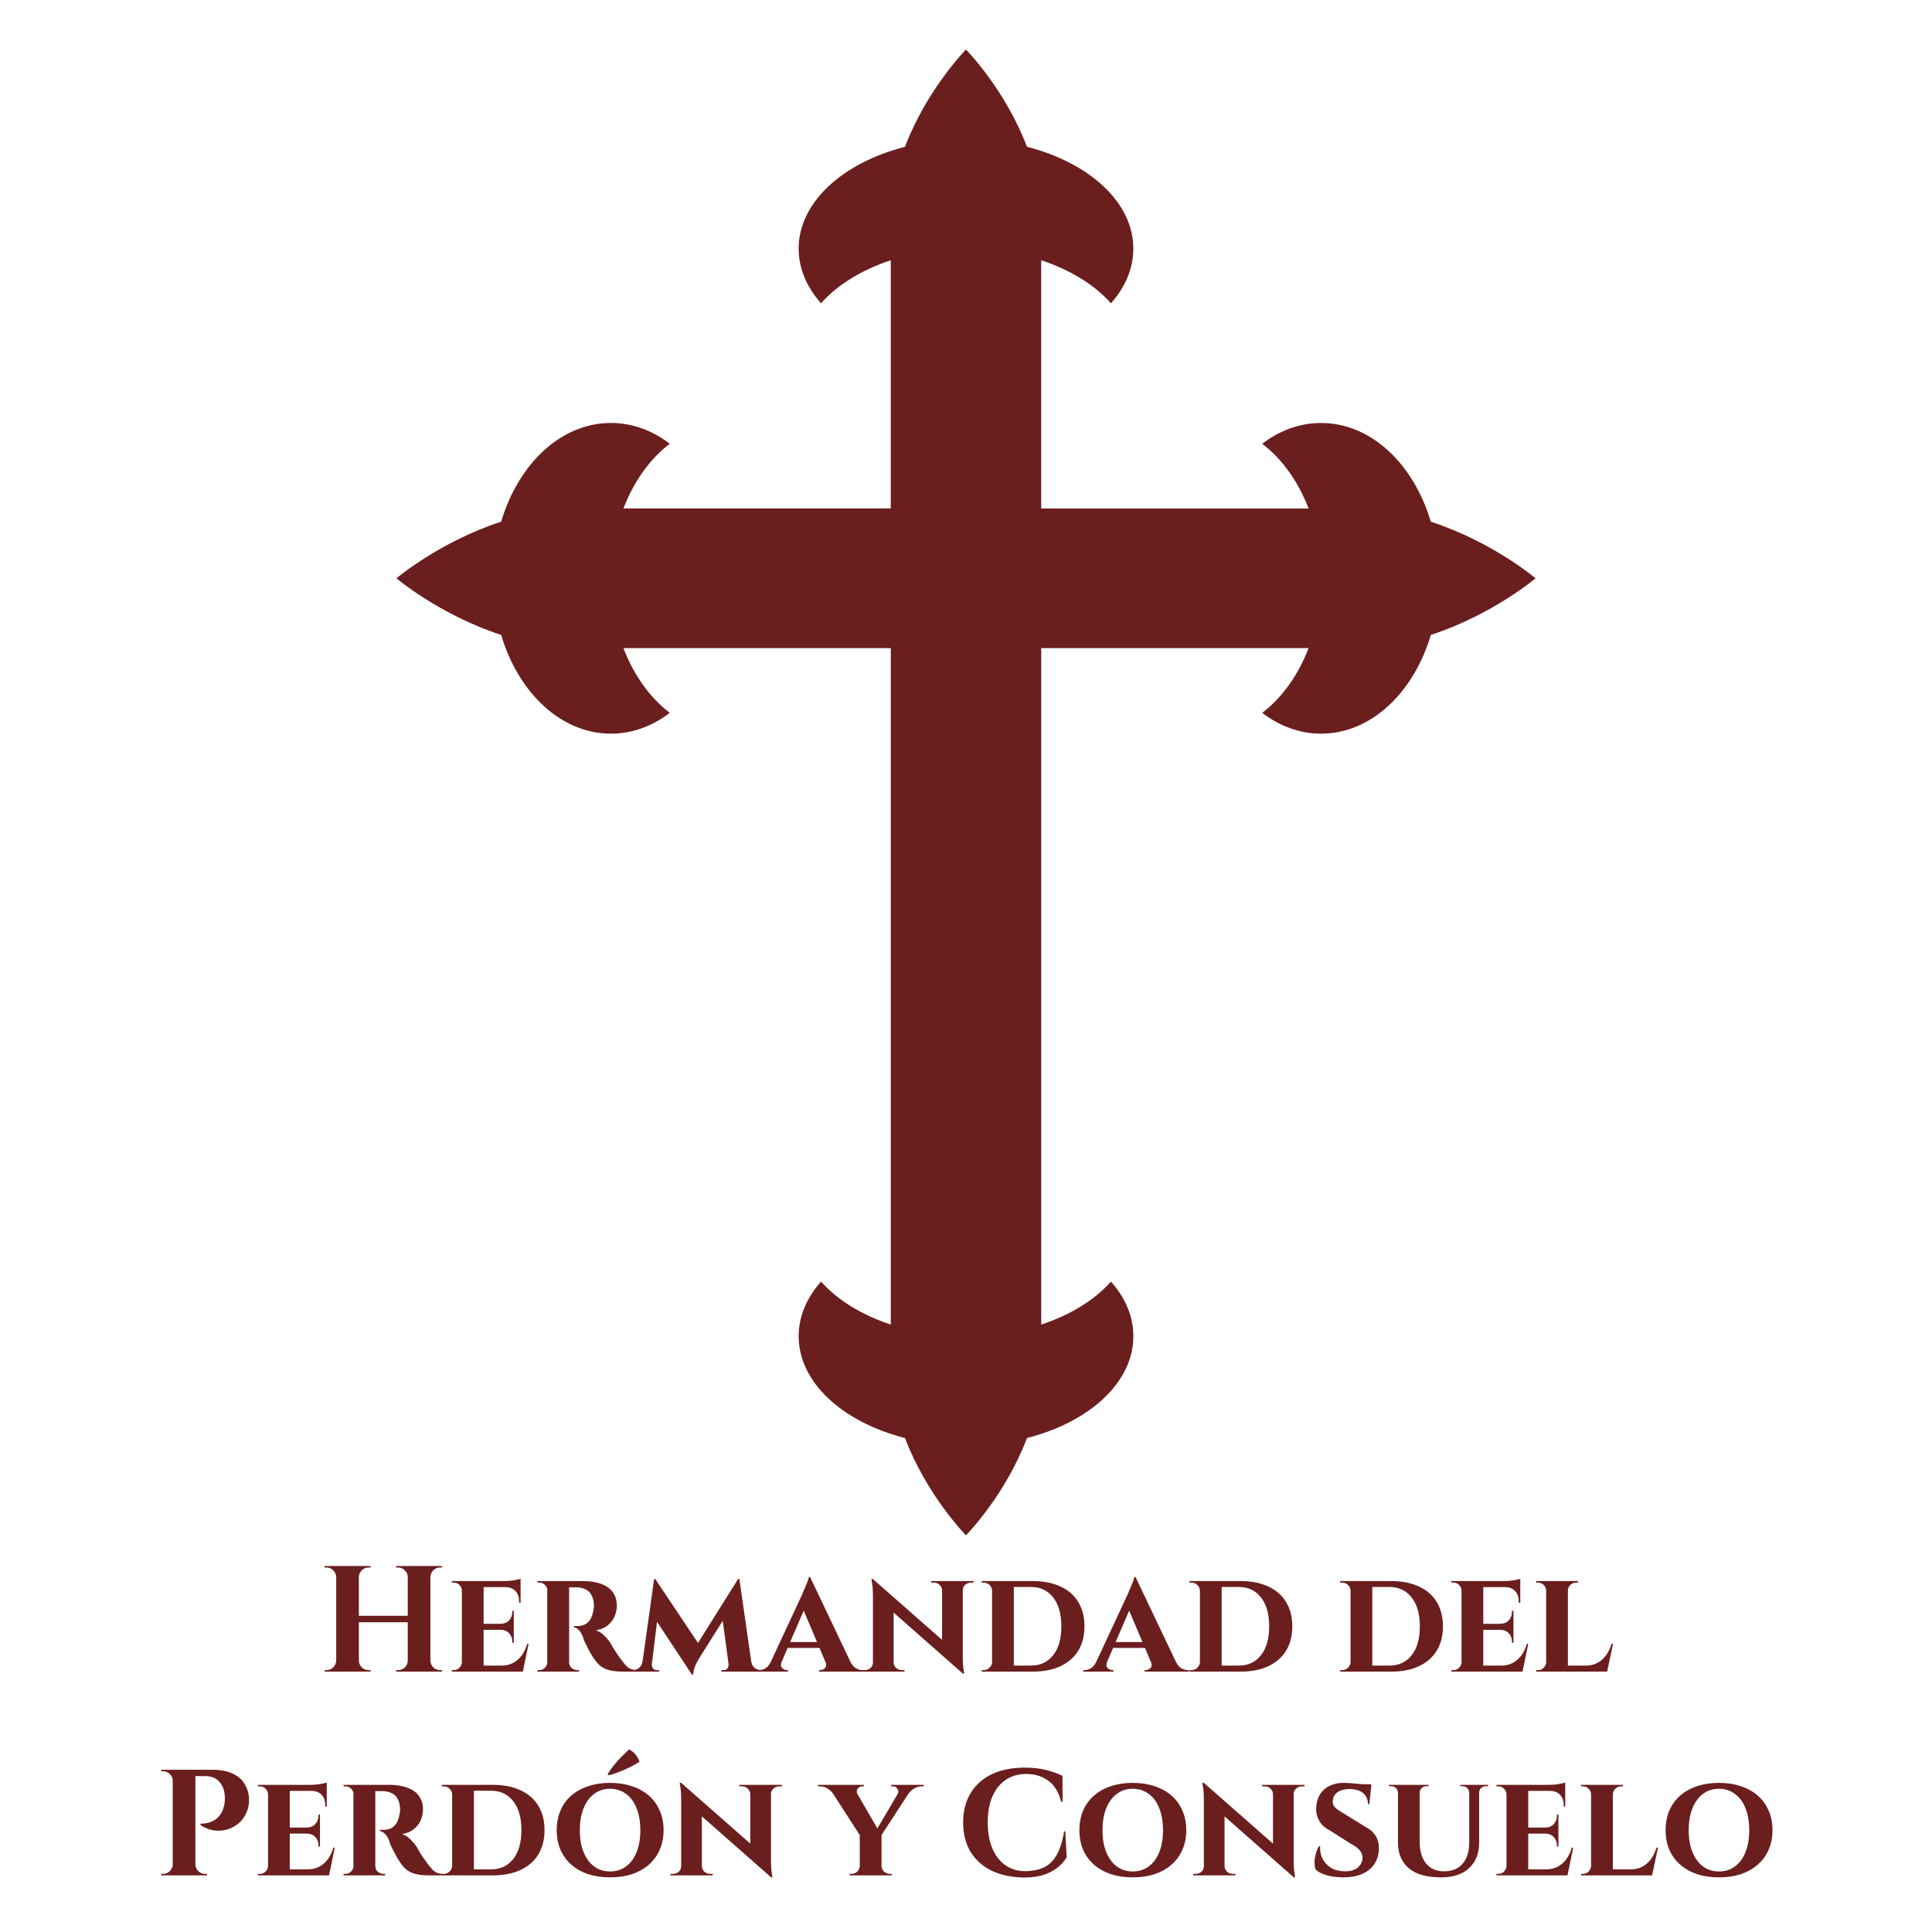 <svg width="512" height="512" viewBox="0 0 512 512" fill="none" xmlns="http://www.w3.org/2000/svg">
<path d="M406.938 153.254C406.938 153.254 395.591 143.614 379.178 138.252C374.63 122.935 363.323 112.094 350.093 112.094C344.417 112.094 339.094 114.096 334.494 117.6C339.764 121.61 344.036 127.582 346.786 134.754H275.93V68.972C283.661 71.525 290.099 75.495 294.41 80.377C298.19 76.118 300.343 71.17 300.343 65.888C300.343 53.616 288.655 43.122 272.157 38.903C266.382 23.658 255.993 13.125 255.993 13.125C255.993 13.125 245.612 23.658 239.83 38.903C223.332 43.129 211.651 53.616 211.651 65.888C211.651 71.17 213.803 76.118 217.583 80.377C221.895 75.495 228.339 71.518 236.063 68.972V134.748H165.214C167.958 127.568 172.243 121.603 177.493 117.593C172.912 114.089 167.583 112.087 161.894 112.087C148.664 112.087 137.376 122.929 132.815 138.246C116.409 143.614 105.062 153.254 105.062 153.254C105.062 153.254 116.409 162.901 132.815 168.262C137.37 183.579 148.664 194.427 161.894 194.427C167.583 194.427 172.912 192.419 177.493 188.915C172.243 184.905 167.958 178.933 165.214 171.754H236.07V248.246V351.028C228.339 348.482 221.901 344.505 217.59 339.636C213.81 343.888 211.657 348.836 211.657 354.112C211.657 366.384 223.338 376.884 239.837 381.097C245.612 396.349 255.993 406.875 255.993 406.875C255.993 406.875 266.382 396.349 272.163 381.097C288.662 376.878 300.349 366.384 300.349 354.112C300.349 348.836 298.197 343.888 294.417 339.636C290.105 344.505 283.661 348.488 275.937 351.028V248.246V171.754H346.792C344.042 178.933 339.77 184.905 334.501 188.915C339.101 192.419 344.423 194.427 350.1 194.427C363.33 194.427 374.63 183.579 379.185 168.262C395.591 162.894 406.938 153.254 406.938 153.254Z" fill="#6B1E1E"/>
<path d="M114.06 415V443H108.06V415H114.06ZM95.1 415V443H89.1V415H95.1ZM108.42 428.2V429.92H94.7V428.2H108.42ZM89.22 440.08V443H86.02V442.6C86.02 442.6 86.1 442.6 86.26 442.6C86.447 442.6 86.54 442.6 86.54 442.6C87.233 442.6 87.82 442.36 88.3 441.88C88.806 441.373 89.073 440.773 89.1 440.08H89.22ZM89.22 417.92H89.1C89.073 417.227 88.806 416.64 88.3 416.16C87.82 415.653 87.233 415.4 86.54 415.4C86.54 415.4 86.447 415.4 86.26 415.4C86.1 415.4 86.02 415.4 86.02 415.4V415H89.22V417.92ZM94.98 440.08H95.1C95.126 440.773 95.38 441.373 95.86 441.88C96.367 442.36 96.966 442.6 97.66 442.6C97.66 442.6 97.74 442.6 97.9 442.6C98.06 442.6 98.153 442.6 98.18 442.6V443H94.98V440.08ZM94.98 417.92V415H98.18V415.4C98.153 415.4 98.06 415.4 97.9 415.4C97.74 415.4 97.66 415.4 97.66 415.4C96.966 415.4 96.367 415.653 95.86 416.16C95.38 416.64 95.126 417.227 95.1 417.92H94.98ZM108.18 440.08V443H104.98V442.6C105.007 442.6 105.1 442.6 105.26 442.6C105.42 442.6 105.5 442.6 105.5 442.6C106.193 442.6 106.793 442.36 107.3 441.88C107.807 441.373 108.06 440.773 108.06 440.08H108.18ZM108.18 417.92H108.06C108.06 417.227 107.807 416.64 107.3 416.16C106.793 415.653 106.193 415.4 105.5 415.4C105.5 415.4 105.42 415.4 105.26 415.4C105.1 415.4 105.007 415.4 104.98 415.4V415H108.18V417.92ZM113.94 440.08H114.06C114.087 440.773 114.34 441.373 114.82 441.88C115.327 442.36 115.927 442.6 116.62 442.6C116.62 442.6 116.7 442.6 116.86 442.6C117.047 442.6 117.14 442.6 117.14 442.6V443H113.94V440.08ZM113.94 417.92V415H117.14V415.4C117.14 415.4 117.047 415.4 116.86 415.4C116.7 415.4 116.62 415.4 116.62 415.4C115.927 415.4 115.327 415.653 114.82 416.16C114.34 416.64 114.087 417.227 114.06 417.92H113.94ZM128.163 419V443H122.403V419H128.163ZM137.523 441.4L138.443 443H128.083V441.4H137.523ZM136.163 430.32V431.92H128.083V430.32H136.163ZM137.963 419V420.6H128.083V419H137.963ZM140.083 435.64L138.563 443H131.643L132.883 441.4C134.03 441.4 135.043 441.173 135.923 440.72C136.83 440.24 137.603 439.573 138.243 438.72C138.883 437.84 139.377 436.813 139.723 435.64H140.083ZM136.163 431.84V435.36H135.763V435.04C135.763 434.16 135.483 433.427 134.923 432.84C134.39 432.253 133.657 431.947 132.723 431.92V431.84H136.163ZM136.163 426.88V430.4H132.723V430.32C133.657 430.293 134.39 429.987 134.923 429.4C135.483 428.787 135.763 428.04 135.763 427.16V426.88H136.163ZM137.963 420.52V424.76H137.563V424.4C137.563 423.227 137.243 422.307 136.603 421.64C135.99 420.973 135.097 420.627 133.923 420.6V420.52H137.963ZM137.963 418.4V419.36L133.763 419C134.537 419 135.35 418.933 136.203 418.8C137.057 418.64 137.643 418.507 137.963 418.4ZM122.483 440.48L122.683 443H119.723V442.6C119.723 442.6 119.803 442.6 119.963 442.6C120.123 442.6 120.217 442.6 120.243 442.6C120.83 442.6 121.323 442.4 121.723 442C122.15 441.573 122.377 441.067 122.403 440.48H122.483ZM122.483 421.52H122.403C122.377 420.907 122.15 420.4 121.723 420C121.323 419.6 120.83 419.4 120.243 419.4C120.217 419.4 120.123 419.4 119.963 419.4C119.803 419.4 119.723 419.4 119.723 419.4V419H122.683L122.483 421.52ZM150.425 419H154.745C155.838 419 156.905 419.12 157.945 419.36C158.985 419.573 159.918 419.933 160.745 420.44C161.572 420.92 162.225 421.587 162.705 422.44C163.212 423.267 163.465 424.307 163.465 425.56C163.465 426.493 163.265 427.427 162.865 428.36C162.492 429.267 161.892 430.053 161.065 430.72C160.265 431.387 159.212 431.827 157.905 432.04C158.678 432.28 159.412 432.747 160.105 433.44C160.825 434.133 161.385 434.787 161.785 435.4C161.892 435.613 162.078 435.96 162.345 436.44C162.612 436.893 162.945 437.427 163.345 438.04C163.772 438.627 164.212 439.24 164.665 439.88C165.198 440.6 165.665 441.16 166.065 441.56C166.465 441.933 166.878 442.2 167.305 442.36C167.732 442.52 168.225 442.6 168.785 442.6V443H165.425C163.985 443 162.758 442.893 161.745 442.68C160.758 442.467 159.892 442.08 159.145 441.52C158.425 440.933 157.758 440.147 157.145 439.16C156.905 438.813 156.652 438.4 156.385 437.92C156.118 437.413 155.852 436.907 155.585 436.4C155.318 435.893 155.078 435.4 154.865 434.92C154.678 434.44 154.545 434.04 154.465 433.72C154.118 432.867 153.718 432.253 153.265 431.88C152.838 431.48 152.438 431.28 152.065 431.28V430.92C152.065 430.92 152.158 430.92 152.345 430.92C152.532 430.92 152.772 430.92 153.065 430.92C153.625 430.92 154.172 430.827 154.705 430.64C155.265 430.427 155.772 430.04 156.225 429.48C156.678 428.893 157.012 428.04 157.225 426.92C157.278 426.76 157.318 426.533 157.345 426.24C157.398 425.947 157.412 425.613 157.385 425.24C157.332 424.253 157.145 423.467 156.825 422.88C156.532 422.267 156.158 421.813 155.705 421.52C155.252 421.2 154.785 420.987 154.305 420.88C153.852 420.747 153.452 420.68 153.105 420.68C152.598 420.653 152.132 420.653 151.705 420.68C151.305 420.68 150.998 420.667 150.785 420.64C150.758 420.64 150.718 420.507 150.665 420.24C150.612 419.947 150.558 419.667 150.505 419.4C150.452 419.133 150.425 419 150.425 419ZM150.825 419V443H145.025V419H150.825ZM145.145 440.48L145.305 443H142.425V442.6C142.452 442.6 142.518 442.6 142.625 442.6C142.758 442.6 142.852 442.6 142.905 442.6C143.492 442.6 143.985 442.4 144.385 442C144.812 441.573 145.038 441.067 145.065 440.48H145.145ZM145.145 421.48H145.065C145.038 420.867 144.812 420.373 144.385 420C143.985 419.6 143.505 419.4 142.945 419.4C142.865 419.4 142.758 419.4 142.625 419.4C142.518 419.4 142.452 419.4 142.425 419.4V419H145.305L145.145 421.48ZM150.745 440.48H150.825C150.825 441.147 151.052 441.667 151.505 442.04C151.985 442.413 152.492 442.6 153.025 442.6C153.025 442.6 153.078 442.6 153.185 442.6C153.292 442.6 153.372 442.6 153.425 442.6V443H150.545L150.745 440.48ZM195.587 418.48L195.907 422.6L185.147 439.68C185.147 439.68 185.027 439.907 184.787 440.36C184.547 440.787 184.307 441.307 184.067 441.92C183.853 442.533 183.733 443.147 183.707 443.76H183.347L181.787 440.48L195.587 418.48ZM170.987 440.44V443H167.067V442.6C167.067 442.6 167.16 442.6 167.347 442.6C167.507 442.6 167.587 442.6 167.587 442.6C168.253 442.6 168.827 442.413 169.307 442.04C169.813 441.667 170.12 441.133 170.227 440.44H170.987ZM172.707 441C172.68 441.293 172.773 441.64 172.987 442.04C173.2 442.413 173.573 442.6 174.107 442.6H174.667V443H172.267L172.507 441H172.707ZM173.347 418.48H173.667L175.027 422.32L172.507 443H169.907L173.347 418.48ZM173.667 418.48L185.507 436.2L183.347 443.76L172.707 427.64L173.667 418.48ZM195.947 418.48L199.467 443H193.347L191.387 428.4L195.587 418.48H195.947ZM198.347 440.44H199.107C199.24 441.133 199.547 441.667 200.027 442.04C200.533 442.413 201.093 442.6 201.707 442.6C201.707 442.6 201.8 442.6 201.987 442.6C202.173 442.6 202.267 442.6 202.267 442.6V443H198.347V440.44ZM193.067 441H193.307L193.547 443H191.147V442.6H191.707C192.293 442.6 192.68 442.413 192.867 442.04C193.053 441.64 193.12 441.293 193.067 441ZM214.678 417.92L226.518 442.8H219.758L212.318 425.24L214.678 417.92ZM207.158 440.36C206.865 441.08 206.905 441.64 207.278 442.04C207.651 442.413 208.065 442.6 208.518 442.6H208.838V443H200.838V442.6C200.838 442.6 200.891 442.6 200.998 442.6C201.105 442.6 201.158 442.6 201.158 442.6C201.691 442.6 202.251 442.44 202.838 442.12C203.425 441.773 203.905 441.187 204.278 440.36H207.158ZM214.678 417.92L214.758 422.72L206.078 442.88H203.118L212.478 422.76C212.531 422.6 212.651 422.32 212.838 421.92C213.025 421.493 213.225 421.027 213.438 420.52C213.651 419.987 213.851 419.493 214.038 419.04C214.225 418.56 214.331 418.187 214.358 417.92H214.678ZM218.158 435.16V436.72H207.958V435.16H218.158ZM218.758 440.36H225.358C225.758 441.187 226.251 441.773 226.838 442.12C227.425 442.44 227.985 442.6 228.518 442.6C228.518 442.6 228.571 442.6 228.678 442.6C228.785 442.6 228.838 442.6 228.838 442.6V443H217.078V442.6H217.398C217.851 442.6 218.265 442.413 218.638 442.04C219.011 441.64 219.051 441.08 218.758 440.36ZM231.3 418.44L254.78 439.08L255.18 443.52L231.74 422.88L231.3 418.44ZM231.46 440.56V443H228.5V442.6C228.5 442.6 228.607 442.6 228.82 442.6C229.033 442.6 229.14 442.6 229.14 442.6C229.753 442.6 230.273 442.413 230.7 442.04C231.127 441.64 231.34 441.147 231.34 440.56H231.46ZM236.82 440.56C236.847 441.147 237.073 441.64 237.5 442.04C237.927 442.413 238.433 442.6 239.02 442.6C239.02 442.6 239.127 442.6 239.34 442.6C239.58 442.6 239.7 442.6 239.7 442.6V443H236.74V440.56H236.82ZM231.3 418.44L236.82 424.44V443H231.34V423C231.34 421.64 231.273 420.547 231.14 419.72C231.007 418.867 230.94 418.44 230.94 418.44H231.3ZM255.14 419V438.84C255.14 439.773 255.167 440.6 255.22 441.32C255.3 442.013 255.367 442.56 255.42 442.96C255.5 443.333 255.54 443.52 255.54 443.52H255.18L249.66 437.16V419H255.14ZM255.02 421.44V419H258.02V419.4C258.02 419.4 257.9 419.4 257.66 419.4C257.447 419.4 257.34 419.4 257.34 419.4C256.753 419.4 256.233 419.6 255.78 420C255.353 420.373 255.14 420.853 255.14 421.44H255.02ZM249.66 421.44C249.633 420.853 249.407 420.373 248.98 420C248.58 419.6 248.073 419.4 247.46 419.4C247.46 419.4 247.34 419.4 247.1 419.4C246.887 419.4 246.78 419.4 246.78 419.4V419H249.74V421.44H249.66ZM273.672 419C276.525 419 278.979 419.48 281.032 420.44C283.085 421.373 284.659 422.747 285.752 424.56C286.845 426.347 287.392 428.493 287.392 431C287.392 433.507 286.845 435.653 285.752 437.44C284.659 439.227 283.085 440.6 281.032 441.56C278.979 442.52 276.525 443 273.672 443H264.792L264.712 441.4C266.739 441.4 268.365 441.4 269.592 441.4C270.845 441.4 271.752 441.4 272.312 441.4C272.899 441.4 273.192 441.4 273.192 441.4C275.699 441.4 277.672 440.48 279.112 438.64C280.552 436.8 281.272 434.253 281.272 431C281.272 427.747 280.552 425.2 279.112 423.36C277.672 421.493 275.699 420.56 273.192 420.56C273.192 420.56 272.899 420.56 272.312 420.56C271.725 420.56 270.779 420.56 269.472 420.56C268.165 420.56 266.445 420.56 264.312 420.56V419H273.672ZM268.672 419V443H262.912V419H268.672ZM263.032 440.44V443H260.152V442.6C260.152 442.6 260.232 442.6 260.392 442.6C260.552 442.6 260.645 442.6 260.672 442.6C261.285 442.6 261.805 442.387 262.232 441.96C262.685 441.533 262.912 441.027 262.912 440.44H263.032ZM262.992 421.52H262.912C262.885 420.907 262.645 420.4 262.192 420C261.765 419.6 261.245 419.4 260.632 419.4C260.632 419.4 260.552 419.4 260.392 419.4C260.232 419.4 260.152 419.4 260.152 419.4V419H262.992V421.52ZM300.928 417.92L312.768 442.8H306.008L298.568 425.24L300.928 417.92ZM293.408 440.36C293.115 441.08 293.155 441.64 293.528 442.04C293.901 442.413 294.315 442.6 294.768 442.6H295.088V443H287.088V442.6C287.088 442.6 287.141 442.6 287.248 442.6C287.355 442.6 287.408 442.6 287.408 442.6C287.941 442.6 288.501 442.44 289.088 442.12C289.675 441.773 290.155 441.187 290.528 440.36H293.408ZM300.928 417.92L301.008 422.72L292.328 442.88H289.368L298.728 422.76C298.781 422.6 298.901 422.32 299.088 421.92C299.275 421.493 299.475 421.027 299.688 420.52C299.901 419.987 300.101 419.493 300.288 419.04C300.475 418.56 300.581 418.187 300.608 417.92H300.928ZM304.408 435.16V436.72H294.208V435.16H304.408ZM305.008 440.36H311.608C312.008 441.187 312.501 441.773 313.088 442.12C313.675 442.44 314.235 442.6 314.768 442.6C314.768 442.6 314.821 442.6 314.928 442.6C315.035 442.6 315.088 442.6 315.088 442.6V443H303.328V442.6H303.648C304.101 442.6 304.515 442.413 304.888 442.04C305.261 441.64 305.301 441.08 305.008 440.36ZM328.75 419C331.603 419 334.057 419.48 336.11 420.44C338.163 421.373 339.737 422.747 340.83 424.56C341.923 426.347 342.47 428.493 342.47 431C342.47 433.507 341.923 435.653 340.83 437.44C339.737 439.227 338.163 440.6 336.11 441.56C334.057 442.52 331.603 443 328.75 443H319.87L319.79 441.4C321.817 441.4 323.443 441.4 324.67 441.4C325.923 441.4 326.83 441.4 327.39 441.4C327.977 441.4 328.27 441.4 328.27 441.4C330.777 441.4 332.75 440.48 334.19 438.64C335.63 436.8 336.35 434.253 336.35 431C336.35 427.747 335.63 425.2 334.19 423.36C332.75 421.493 330.777 420.56 328.27 420.56C328.27 420.56 327.977 420.56 327.39 420.56C326.803 420.56 325.857 420.56 324.55 420.56C323.243 420.56 321.523 420.56 319.39 420.56V419H328.75ZM323.75 419V443H317.99V419H323.75ZM318.11 440.44V443H315.23V442.6C315.23 442.6 315.31 442.6 315.47 442.6C315.63 442.6 315.723 442.6 315.75 442.6C316.363 442.6 316.883 442.387 317.31 441.96C317.763 441.533 317.99 441.027 317.99 440.44H318.11ZM318.07 421.52H317.99C317.963 420.907 317.723 420.4 317.27 420C316.843 419.6 316.323 419.4 315.71 419.4C315.71 419.4 315.63 419.4 315.47 419.4C315.31 419.4 315.23 419.4 315.23 419.4V419H318.07V421.52ZM368.672 419C371.525 419 373.979 419.48 376.032 420.44C378.085 421.373 379.659 422.747 380.752 424.56C381.845 426.347 382.392 428.493 382.392 431C382.392 433.507 381.845 435.653 380.752 437.44C379.659 439.227 378.085 440.6 376.032 441.56C373.979 442.52 371.525 443 368.672 443H359.792L359.712 441.4C361.739 441.4 363.365 441.4 364.592 441.4C365.845 441.4 366.752 441.4 367.312 441.4C367.899 441.4 368.192 441.4 368.192 441.4C370.699 441.4 372.672 440.48 374.112 438.64C375.552 436.8 376.272 434.253 376.272 431C376.272 427.747 375.552 425.2 374.112 423.36C372.672 421.493 370.699 420.56 368.192 420.56C368.192 420.56 367.899 420.56 367.312 420.56C366.725 420.56 365.779 420.56 364.472 420.56C363.165 420.56 361.445 420.56 359.312 420.56V419H368.672ZM363.672 419V443H357.912V419H363.672ZM358.032 440.44V443H355.152V442.6C355.152 442.6 355.232 442.6 355.392 442.6C355.552 442.6 355.645 442.6 355.672 442.6C356.285 442.6 356.805 442.387 357.232 441.96C357.685 441.533 357.912 441.027 357.912 440.44H358.032ZM357.992 421.52H357.912C357.885 420.907 357.645 420.4 357.192 420C356.765 419.6 356.245 419.4 355.632 419.4C355.632 419.4 355.552 419.4 355.392 419.4C355.232 419.4 355.152 419.4 355.152 419.4V419H357.992V421.52ZM393.085 419V443H387.325V419H393.085ZM402.445 441.4L403.365 443H393.005V441.4H402.445ZM401.085 430.32V431.92H393.005V430.32H401.085ZM402.885 419V420.6H393.005V419H402.885ZM405.005 435.64L403.485 443H396.565L397.805 441.4C398.952 441.4 399.965 441.173 400.845 440.72C401.752 440.24 402.525 439.573 403.165 438.72C403.805 437.84 404.298 436.813 404.645 435.64H405.005ZM401.085 431.84V435.36H400.685V435.04C400.685 434.16 400.405 433.427 399.845 432.84C399.312 432.253 398.578 431.947 397.645 431.92V431.84H401.085ZM401.085 426.88V430.4H397.645V430.32C398.578 430.293 399.312 429.987 399.845 429.4C400.405 428.787 400.685 428.04 400.685 427.16V426.88H401.085ZM402.885 420.52V424.76H402.485V424.4C402.485 423.227 402.165 422.307 401.525 421.64C400.912 420.973 400.018 420.627 398.845 420.6V420.52H402.885ZM402.885 418.4V419.36L398.685 419C399.458 419 400.272 418.933 401.125 418.8C401.978 418.64 402.565 418.507 402.885 418.4ZM387.405 440.48L387.605 443H384.645V442.6C384.645 442.6 384.725 442.6 384.885 442.6C385.045 442.6 385.138 442.6 385.165 442.6C385.752 442.6 386.245 442.4 386.645 442C387.072 441.573 387.298 441.067 387.325 440.48H387.405ZM387.405 421.52H387.325C387.298 420.907 387.072 420.4 386.645 420C386.245 419.6 385.752 419.4 385.165 419.4C385.138 419.4 385.045 419.4 384.885 419.4C384.725 419.4 384.645 419.4 384.645 419.4V419H387.605L387.405 421.52ZM415.507 419V443H409.747V419H415.507ZM424.827 441.4L425.787 443H415.427V441.4H424.827ZM427.467 435.64L425.907 443H418.987L420.227 441.4C421.374 441.4 422.387 441.173 423.267 440.72C424.174 440.24 424.947 439.573 425.587 438.72C426.227 437.84 426.72 436.813 427.067 435.64H427.467ZM409.827 440.48L410.027 443H407.067V442.6C407.067 442.6 407.147 442.6 407.307 442.6C407.467 442.6 407.56 442.6 407.587 442.6C408.174 442.6 408.667 442.4 409.067 442C409.494 441.573 409.72 441.067 409.747 440.48H409.827ZM415.427 421.52V419H418.187V419.4C418.16 419.4 418.067 419.4 417.907 419.4C417.774 419.4 417.707 419.4 417.707 419.4C417.12 419.4 416.614 419.6 416.187 420C415.76 420.4 415.534 420.907 415.507 421.52H415.427ZM409.827 421.52H409.747C409.72 420.907 409.494 420.4 409.067 420C408.64 419.6 408.134 419.4 407.547 419.4C407.52 419.4 407.427 419.4 407.267 419.4C407.134 419.4 407.067 419.4 407.067 419.4V419H409.827V421.52ZM51.262 469H56.062C58.356 469 60.209 469.333 61.622 470C63.062 470.667 64.129 471.587 64.822 472.76C65.542 473.907 65.929 475.213 65.982 476.68C66.036 478.04 65.809 479.28 65.302 480.4C64.796 481.52 64.102 482.453 63.222 483.2C62.342 483.947 61.329 484.493 60.182 484.84C59.062 485.16 57.889 485.24 56.662 485.08C55.462 484.893 54.289 484.427 53.142 483.68V483.28C53.142 483.28 53.302 483.28 53.622 483.28C53.969 483.28 54.396 483.227 54.902 483.12C55.436 483.013 55.982 482.813 56.542 482.52C57.129 482.227 57.676 481.773 58.182 481.16C58.689 480.547 59.076 479.733 59.342 478.72C59.449 478.373 59.516 477.987 59.542 477.56C59.596 477.107 59.609 476.693 59.582 476.32C59.556 474.613 59.089 473.253 58.182 472.24C57.302 471.2 56.049 470.68 54.422 470.68H51.662C51.662 470.68 51.622 470.547 51.542 470.28C51.489 469.987 51.422 469.707 51.342 469.44C51.289 469.147 51.262 469 51.262 469ZM51.782 469V497H45.782V469H51.782ZM45.902 494.08V497H42.702V496.6C42.729 496.6 42.809 496.6 42.942 496.6C43.102 496.6 43.196 496.6 43.222 496.6C43.916 496.6 44.502 496.36 44.982 495.88C45.489 495.373 45.756 494.773 45.782 494.08H45.902ZM45.902 471.92H45.782C45.782 471.227 45.529 470.64 45.022 470.16C44.516 469.653 43.916 469.4 43.222 469.4C43.196 469.4 43.116 469.4 42.982 469.4C42.849 469.4 42.769 469.4 42.742 469.4L42.702 469H45.902V471.92ZM51.662 494.08H51.782C51.809 494.773 52.062 495.373 52.542 495.88C53.049 496.36 53.649 496.6 54.342 496.6C54.369 496.6 54.449 496.6 54.582 496.6C54.742 496.6 54.836 496.6 54.862 496.6V497H51.662V494.08ZM76.796 473V497H71.036V473H76.796ZM86.156 495.4L87.076 497H76.716V495.4H86.156ZM84.796 484.32V485.92H76.716V484.32H84.796ZM86.596 473V474.6H76.716V473H86.596ZM88.716 489.64L87.196 497H80.276L81.516 495.4C82.663 495.4 83.676 495.173 84.556 494.72C85.463 494.24 86.236 493.573 86.876 492.72C87.516 491.84 88.009 490.813 88.356 489.64H88.716ZM84.796 485.84V489.36H84.396V489.04C84.396 488.16 84.116 487.427 83.556 486.84C83.023 486.253 82.289 485.947 81.356 485.92V485.84H84.796ZM84.796 480.88V484.4H81.356V484.32C82.289 484.293 83.023 483.987 83.556 483.4C84.116 482.787 84.396 482.04 84.396 481.16V480.88H84.796ZM86.596 474.52V478.76H86.196V478.4C86.196 477.227 85.876 476.307 85.236 475.64C84.623 474.973 83.729 474.627 82.556 474.6V474.52H86.596ZM86.596 472.4V473.36L82.396 473C83.169 473 83.983 472.933 84.836 472.8C85.689 472.64 86.276 472.507 86.596 472.4ZM71.116 494.48L71.316 497H68.356V496.6C68.356 496.6 68.436 496.6 68.596 496.6C68.756 496.6 68.849 496.6 68.876 496.6C69.463 496.6 69.956 496.4 70.356 496C70.783 495.573 71.009 495.067 71.036 494.48H71.116ZM71.116 475.52H71.036C71.009 474.907 70.783 474.4 70.356 474C69.956 473.6 69.463 473.4 68.876 473.4C68.849 473.4 68.756 473.4 68.596 473.4C68.436 473.4 68.356 473.4 68.356 473.4V473H71.316L71.116 475.52ZM99.058 473H103.378C104.471 473 105.538 473.12 106.578 473.36C107.618 473.573 108.551 473.933 109.378 474.44C110.205 474.92 110.858 475.587 111.338 476.44C111.845 477.267 112.098 478.307 112.098 479.56C112.098 480.493 111.898 481.427 111.498 482.36C111.125 483.267 110.525 484.053 109.698 484.72C108.898 485.387 107.845 485.827 106.538 486.04C107.311 486.28 108.045 486.747 108.738 487.44C109.458 488.133 110.018 488.787 110.418 489.4C110.525 489.613 110.711 489.96 110.978 490.44C111.245 490.893 111.578 491.427 111.978 492.04C112.405 492.627 112.845 493.24 113.298 493.88C113.831 494.6 114.298 495.16 114.698 495.56C115.098 495.933 115.511 496.2 115.938 496.36C116.365 496.52 116.858 496.6 117.418 496.6V497H114.058C112.618 497 111.391 496.893 110.378 496.68C109.391 496.467 108.525 496.08 107.778 495.52C107.058 494.933 106.391 494.147 105.778 493.16C105.538 492.813 105.285 492.4 105.018 491.92C104.751 491.413 104.485 490.907 104.218 490.4C103.951 489.893 103.711 489.4 103.498 488.92C103.311 488.44 103.178 488.04 103.098 487.72C102.751 486.867 102.351 486.253 101.898 485.88C101.471 485.48 101.071 485.28 100.698 485.28V484.92C100.698 484.92 100.791 484.92 100.978 484.92C101.165 484.92 101.405 484.92 101.698 484.92C102.258 484.92 102.805 484.827 103.338 484.64C103.898 484.427 104.405 484.04 104.858 483.48C105.311 482.893 105.645 482.04 105.858 480.92C105.911 480.76 105.951 480.533 105.978 480.24C106.031 479.947 106.045 479.613 106.018 479.24C105.965 478.253 105.778 477.467 105.458 476.88C105.165 476.267 104.791 475.813 104.338 475.52C103.885 475.2 103.418 474.987 102.938 474.88C102.485 474.747 102.085 474.68 101.738 474.68C101.231 474.653 100.765 474.653 100.338 474.68C99.938 474.68 99.631 474.667 99.418 474.64C99.391 474.64 99.351 474.507 99.298 474.24C99.245 473.947 99.191 473.667 99.138 473.4C99.085 473.133 99.058 473 99.058 473ZM99.458 473V497H93.658V473H99.458ZM93.778 494.48L93.938 497H91.058V496.6C91.085 496.6 91.151 496.6 91.258 496.6C91.391 496.6 91.485 496.6 91.538 496.6C92.125 496.6 92.618 496.4 93.018 496C93.445 495.573 93.671 495.067 93.698 494.48H93.778ZM93.778 475.48H93.698C93.671 474.867 93.445 474.373 93.018 474C92.618 473.6 92.138 473.4 91.578 473.4C91.498 473.4 91.391 473.4 91.258 473.4C91.151 473.4 91.085 473.4 91.058 473.4V473H93.938L93.778 475.48ZM99.378 494.48H99.458C99.458 495.147 99.685 495.667 100.138 496.04C100.618 496.413 101.125 496.6 101.658 496.6C101.658 496.6 101.711 496.6 101.818 496.6C101.925 496.6 102.005 496.6 102.058 496.6V497H99.178L99.378 494.48ZM130.586 473C133.439 473 135.893 473.48 137.946 474.44C139.999 475.373 141.573 476.747 142.666 478.56C143.759 480.347 144.306 482.493 144.306 485C144.306 487.507 143.759 489.653 142.666 491.44C141.573 493.227 139.999 494.6 137.946 495.56C135.893 496.52 133.439 497 130.586 497H121.706L121.626 495.4C123.653 495.4 125.279 495.4 126.506 495.4C127.759 495.4 128.666 495.4 129.226 495.4C129.813 495.4 130.106 495.4 130.106 495.4C132.613 495.4 134.586 494.48 136.026 492.64C137.466 490.8 138.186 488.253 138.186 485C138.186 481.747 137.466 479.2 136.026 477.36C134.586 475.493 132.613 474.56 130.106 474.56C130.106 474.56 129.813 474.56 129.226 474.56C128.639 474.56 127.693 474.56 126.386 474.56C125.079 474.56 123.359 474.56 121.226 474.56V473H130.586ZM125.586 473V497H119.826V473H125.586ZM119.946 494.44V497H117.066V496.6C117.066 496.6 117.146 496.6 117.306 496.6C117.466 496.6 117.559 496.6 117.586 496.6C118.199 496.6 118.719 496.387 119.146 495.96C119.599 495.533 119.826 495.027 119.826 494.44H119.946ZM119.906 475.52H119.826C119.799 474.907 119.559 474.4 119.106 474C118.679 473.6 118.159 473.4 117.546 473.4C117.546 473.4 117.466 473.4 117.306 473.4C117.146 473.4 117.066 473.4 117.066 473.4V473H119.906V475.52ZM161.657 472.48C163.79 472.48 165.723 472.773 167.457 473.36C169.19 473.92 170.683 474.747 171.937 475.84C173.19 476.933 174.15 478.253 174.817 479.8C175.51 481.347 175.857 483.093 175.857 485.04C175.857 486.96 175.51 488.693 174.817 490.24C174.15 491.76 173.19 493.067 171.937 494.16C170.683 495.253 169.19 496.093 167.457 496.68C165.723 497.24 163.79 497.52 161.657 497.52C159.55 497.52 157.63 497.24 155.897 496.68C154.163 496.093 152.67 495.253 151.417 494.16C150.163 493.067 149.203 491.76 148.537 490.24C147.87 488.693 147.537 486.96 147.537 485.04C147.537 483.093 147.87 481.347 148.537 479.8C149.203 478.253 150.163 476.933 151.417 475.84C152.67 474.747 154.163 473.92 155.897 473.36C157.63 472.773 159.55 472.48 161.657 472.48ZM161.657 495.96C163.283 495.96 164.697 495.52 165.897 494.64C167.123 493.733 168.057 492.467 168.697 490.84C169.363 489.213 169.697 487.28 169.697 485.04C169.697 482.773 169.363 480.827 168.697 479.2C168.057 477.547 167.123 476.28 165.897 475.4C164.697 474.493 163.283 474.04 161.657 474.04C160.057 474.04 158.657 474.493 157.457 475.4C156.257 476.28 155.323 477.547 154.657 479.2C153.99 480.827 153.657 482.773 153.657 485.04C153.657 487.28 153.99 489.213 154.657 490.84C155.323 492.467 156.257 493.733 157.457 494.64C158.657 495.52 160.057 495.96 161.657 495.96ZM161.017 470.2C161.47 469.427 162.03 468.627 162.697 467.8C163.363 466.973 164.057 466.2 164.777 465.48C165.523 464.76 166.177 464.133 166.737 463.6C167.457 464 168.03 464.467 168.457 465C168.883 465.533 169.23 466.16 169.497 466.88C168.697 467.387 167.817 467.88 166.857 468.36C165.923 468.813 164.977 469.227 164.017 469.6C163.083 469.973 162.177 470.267 161.297 470.48L161.017 470.2ZM180.48 472.44L203.96 493.08L204.36 497.52L180.92 476.88L180.48 472.44ZM180.64 494.56V497H177.68V496.6C177.68 496.6 177.787 496.6 178 496.6C178.213 496.6 178.32 496.6 178.32 496.6C178.933 496.6 179.453 496.413 179.88 496.04C180.307 495.64 180.52 495.147 180.52 494.56H180.64ZM186 494.56C186.027 495.147 186.253 495.64 186.68 496.04C187.107 496.413 187.613 496.6 188.2 496.6C188.2 496.6 188.307 496.6 188.52 496.6C188.76 496.6 188.88 496.6 188.88 496.6V497H185.92V494.56H186ZM180.48 472.44L186 478.44V497H180.52V477C180.52 475.64 180.453 474.547 180.32 473.72C180.187 472.867 180.12 472.44 180.12 472.44H180.48ZM204.32 473V492.84C204.32 493.773 204.347 494.6 204.4 495.32C204.48 496.013 204.547 496.56 204.6 496.96C204.68 497.333 204.72 497.52 204.72 497.52H204.36L198.84 491.16V473H204.32ZM204.2 475.44V473H207.2V473.4C207.2 473.4 207.08 473.4 206.84 473.4C206.627 473.4 206.52 473.4 206.52 473.4C205.933 473.4 205.413 473.6 204.96 474C204.533 474.373 204.32 474.853 204.32 475.44H204.2ZM198.84 475.44C198.813 474.853 198.587 474.373 198.16 474C197.76 473.6 197.253 473.4 196.64 473.4C196.64 473.4 196.52 473.4 196.28 473.4C196.067 473.4 195.96 473.4 195.96 473.4V473H198.92V475.44H198.84ZM225.852 473.04L233.372 486.04L228.052 486.64L219.292 473.04H225.852ZM233.612 486.12V497H227.852V486.2L233.612 486.12ZM239.292 473.04H242.252L233.212 486.92L231.332 486.56L239.292 473.04ZM237.852 475.48C238.145 474.973 238.145 474.507 237.852 474.08C237.558 473.627 237.158 473.4 236.652 473.4C236.652 473.4 236.572 473.4 236.412 473.4C236.252 473.4 236.172 473.4 236.172 473.4V473H244.772V473.4H244.252C243.532 473.4 242.852 473.6 242.212 474C241.598 474.373 241.105 474.827 240.732 475.36L237.852 475.48ZM227.252 475.48L220.772 475.36C220.398 474.8 219.905 474.333 219.292 473.96C218.678 473.587 217.998 473.4 217.252 473.4H216.772V473H228.932V473.4C228.932 473.4 228.852 473.4 228.692 473.4C228.558 473.4 228.492 473.4 228.492 473.4C227.958 473.4 227.545 473.627 227.252 474.08C226.985 474.533 226.985 475 227.252 475.48ZM227.972 494.48V497H225.132V496.6C225.158 496.6 225.238 496.6 225.372 496.6C225.532 496.6 225.612 496.6 225.612 496.6C226.225 496.6 226.745 496.4 227.172 496C227.598 495.573 227.825 495.067 227.852 494.48H227.972ZM233.532 494.48H233.612C233.638 495.067 233.865 495.573 234.292 496C234.745 496.4 235.265 496.6 235.852 496.6C235.852 496.6 235.932 496.6 236.092 496.6C236.252 496.6 236.332 496.6 236.332 496.6V497H233.532V494.48ZM282.321 485.32L282.681 492.2C282.095 493.187 281.308 494.08 280.321 494.88C279.335 495.68 278.108 496.333 276.641 496.84C275.175 497.32 273.441 497.56 271.441 497.56C268.188 497.533 265.335 496.947 262.881 495.8C260.455 494.627 258.575 492.96 257.241 490.8C255.908 488.64 255.241 486.027 255.241 482.96C255.241 479.973 255.895 477.4 257.201 475.24C258.508 473.053 260.375 471.373 262.801 470.2C265.255 469.027 268.175 468.44 271.561 468.44C273.695 468.44 275.601 468.653 277.281 469.08C278.988 469.507 280.415 470.027 281.561 470.64L281.601 477.48H281.241C280.521 474.84 279.348 472.96 277.721 471.84C276.095 470.693 274.188 470.12 272.001 470.12C269.868 470.12 268.041 470.64 266.521 471.68C265.001 472.72 263.828 474.187 263.001 476.08C262.175 477.973 261.761 480.24 261.761 482.88C261.761 485.52 262.148 487.8 262.921 489.72C263.721 491.64 264.841 493.133 266.281 494.2C267.748 495.267 269.468 495.827 271.441 495.88C273.495 495.88 275.228 495.547 276.641 494.88C278.055 494.213 279.188 493.107 280.041 491.56C280.921 490.013 281.575 487.933 282.001 485.32H282.321ZM300.172 472.48C302.306 472.48 304.239 472.773 305.972 473.36C307.706 473.92 309.199 474.747 310.452 475.84C311.706 476.933 312.666 478.253 313.332 479.8C314.026 481.347 314.372 483.093 314.372 485.04C314.372 486.96 314.026 488.693 313.332 490.24C312.666 491.76 311.706 493.067 310.452 494.16C309.199 495.253 307.706 496.093 305.972 496.68C304.239 497.24 302.306 497.52 300.172 497.52C298.066 497.52 296.146 497.24 294.412 496.68C292.679 496.093 291.186 495.253 289.932 494.16C288.679 493.067 287.719 491.76 287.052 490.24C286.386 488.693 286.052 486.96 286.052 485.04C286.052 483.093 286.386 481.347 287.052 479.8C287.719 478.253 288.679 476.933 289.932 475.84C291.186 474.747 292.679 473.92 294.412 473.36C296.146 472.773 298.066 472.48 300.172 472.48ZM300.172 495.96C301.799 495.96 303.212 495.52 304.412 494.64C305.639 493.733 306.572 492.467 307.212 490.84C307.879 489.213 308.212 487.28 308.212 485.04C308.212 482.773 307.879 480.827 307.212 479.2C306.572 477.547 305.639 476.28 304.412 475.4C303.212 474.493 301.799 474.04 300.172 474.04C298.572 474.04 297.172 474.493 295.972 475.4C294.772 476.28 293.839 477.547 293.172 479.2C292.506 480.827 292.172 482.773 292.172 485.04C292.172 487.28 292.506 489.213 293.172 490.84C293.839 492.467 294.772 493.733 295.972 494.64C297.172 495.52 298.572 495.96 300.172 495.96ZM318.995 472.44L342.475 493.08L342.875 497.52L319.435 476.88L318.995 472.44ZM319.155 494.56V497H316.195V496.6C316.195 496.6 316.302 496.6 316.515 496.6C316.729 496.6 316.835 496.6 316.835 496.6C317.449 496.6 317.969 496.413 318.395 496.04C318.822 495.64 319.035 495.147 319.035 494.56H319.155ZM324.515 494.56C324.542 495.147 324.769 495.64 325.195 496.04C325.622 496.413 326.129 496.6 326.715 496.6C326.715 496.6 326.822 496.6 327.035 496.6C327.275 496.6 327.395 496.6 327.395 496.6V497H324.435V494.56H324.515ZM318.995 472.44L324.515 478.44V497H319.035V477C319.035 475.64 318.969 474.547 318.835 473.72C318.702 472.867 318.635 472.44 318.635 472.44H318.995ZM342.835 473V492.84C342.835 493.773 342.862 494.6 342.915 495.32C342.995 496.013 343.062 496.56 343.115 496.96C343.195 497.333 343.235 497.52 343.235 497.52H342.875L337.355 491.16V473H342.835ZM342.715 475.44V473H345.715V473.4C345.715 473.4 345.595 473.4 345.355 473.4C345.142 473.4 345.035 473.4 345.035 473.4C344.449 473.4 343.929 473.6 343.475 474C343.049 474.373 342.835 474.853 342.835 475.44H342.715ZM337.355 475.44C337.329 474.853 337.102 474.373 336.675 474C336.275 473.6 335.769 473.4 335.155 473.4C335.155 473.4 335.035 473.4 334.795 473.4C334.582 473.4 334.475 473.4 334.475 473.4V473H337.435V475.44H337.355ZM356.047 472.48C356.581 472.48 357.221 472.507 357.967 472.56C358.741 472.613 359.501 472.68 360.247 472.76C360.994 472.813 361.647 472.893 362.207 473C362.794 473.08 363.194 473.16 363.407 473.24L362.887 478.12H362.527C362.527 476.893 362.101 475.92 361.247 475.2C360.394 474.48 359.167 474.12 357.567 474.12C356.287 474.12 355.247 474.4 354.447 474.96C353.674 475.52 353.261 476.267 353.207 477.2C353.154 477.68 353.234 478.12 353.447 478.52C353.687 478.893 354.007 479.227 354.407 479.52C354.834 479.813 355.301 480.107 355.807 480.4L362.087 484.28C363.154 484.813 363.994 485.587 364.607 486.6C365.221 487.613 365.487 488.84 365.407 490.28C365.327 491.773 364.887 493.067 364.087 494.16C363.314 495.253 362.234 496.093 360.847 496.68C359.487 497.24 357.874 497.52 356.007 497.52C354.861 497.52 353.794 497.427 352.807 497.24C351.821 497.053 350.967 496.8 350.247 496.48C349.554 496.16 349.021 495.8 348.647 495.4C348.434 494.867 348.341 494.227 348.367 493.48C348.394 492.707 348.514 491.947 348.727 491.2C348.941 490.427 349.207 489.787 349.527 489.28H349.847C349.767 490.48 349.981 491.587 350.487 492.6C351.021 493.613 351.794 494.427 352.807 495.04C353.821 495.627 355.034 495.92 356.447 495.92C357.994 495.92 359.154 495.56 359.927 494.84C360.701 494.12 361.087 493.28 361.087 492.32C361.087 491.6 360.847 490.96 360.367 490.4C359.914 489.813 359.154 489.24 358.087 488.68L352.407 485.08C351.074 484.387 350.101 483.467 349.487 482.32C348.901 481.173 348.687 479.92 348.847 478.56C348.981 477.28 349.354 476.187 349.967 475.28C350.607 474.373 351.447 473.68 352.487 473.2C353.527 472.72 354.714 472.48 356.047 472.48ZM363.407 472.84L363.367 473.56H359.087V472.84H363.407ZM376.236 473V488.08C376.236 490.533 376.796 492.453 377.916 493.84C379.063 495.227 380.649 495.92 382.676 495.92C384.783 495.92 386.409 495.267 387.556 493.96C388.729 492.653 389.329 490.84 389.356 488.52V473H391.996V488.28C391.996 491.133 391.116 493.387 389.356 495.04C387.623 496.693 385.156 497.52 381.956 497.52C378.089 497.52 375.209 496.707 373.316 495.08C371.423 493.427 370.476 491.173 370.476 488.32V473H376.236ZM370.556 473V475.08H370.476C370.449 474.573 370.263 474.16 369.916 473.84C369.569 473.52 369.143 473.36 368.636 473.36C368.636 473.36 368.543 473.36 368.356 473.36C368.169 473.36 368.076 473.36 368.076 473.36V473H370.556ZM378.596 473V473.36C378.596 473.36 378.503 473.36 378.316 473.36C378.129 473.36 378.036 473.36 378.036 473.36C377.529 473.36 377.103 473.52 376.756 473.84C376.409 474.16 376.236 474.573 376.236 475.08H376.156V473H378.596ZM389.436 473V475.08H389.356C389.329 474.573 389.143 474.16 388.796 473.84C388.449 473.52 388.036 473.36 387.556 473.36C387.556 473.36 387.463 473.36 387.276 473.36C387.089 473.36 386.996 473.36 386.996 473.36V473H389.436ZM394.356 473V473.36C394.356 473.36 394.263 473.36 394.076 473.36C393.916 473.36 393.836 473.36 393.836 473.36C393.329 473.36 392.889 473.52 392.516 473.84C392.169 474.16 391.996 474.573 391.996 475.08H391.916V473H394.356ZM404.999 473V497H399.239V473H404.999ZM414.359 495.4L415.279 497H404.919V495.4H414.359ZM412.999 484.32V485.92H404.919V484.32H412.999ZM414.799 473V474.6H404.919V473H414.799ZM416.919 489.64L415.399 497H408.479L409.719 495.4C410.866 495.4 411.879 495.173 412.759 494.72C413.666 494.24 414.439 493.573 415.079 492.72C415.719 491.84 416.213 490.813 416.559 489.64H416.919ZM412.999 485.84V489.36H412.599V489.04C412.599 488.16 412.319 487.427 411.759 486.84C411.226 486.253 410.493 485.947 409.559 485.92V485.84H412.999ZM412.999 480.88V484.4H409.559V484.32C410.493 484.293 411.226 483.987 411.759 483.4C412.319 482.787 412.599 482.04 412.599 481.16V480.88H412.999ZM414.799 474.52V478.76H414.399V478.4C414.399 477.227 414.079 476.307 413.439 475.64C412.826 474.973 411.933 474.627 410.759 474.6V474.52H414.799ZM414.799 472.4V473.36L410.599 473C411.373 473 412.186 472.933 413.039 472.8C413.893 472.64 414.479 472.507 414.799 472.4ZM399.319 494.48L399.519 497H396.559V496.6C396.559 496.6 396.639 496.6 396.799 496.6C396.959 496.6 397.053 496.6 397.079 496.6C397.666 496.6 398.159 496.4 398.559 496C398.986 495.573 399.213 495.067 399.239 494.48H399.319ZM399.319 475.52H399.239C399.213 474.907 398.986 474.4 398.559 474C398.159 473.6 397.666 473.4 397.079 473.4C397.053 473.4 396.959 473.4 396.799 473.4C396.639 473.4 396.559 473.4 396.559 473.4V473H399.519L399.319 475.52ZM427.421 473V497H421.661V473H427.421ZM436.741 495.4L437.701 497H427.341V495.4H436.741ZM439.381 489.64L437.821 497H430.901L432.141 495.4C433.288 495.4 434.301 495.173 435.181 494.72C436.088 494.24 436.861 493.573 437.501 492.72C438.141 491.84 438.634 490.813 438.981 489.64H439.381ZM421.741 494.48L421.941 497H418.981V496.6C418.981 496.6 419.061 496.6 419.221 496.6C419.381 496.6 419.474 496.6 419.501 496.6C420.088 496.6 420.581 496.4 420.981 496C421.408 495.573 421.634 495.067 421.661 494.48H421.741ZM427.341 475.52V473H430.101V473.4C430.074 473.4 429.981 473.4 429.821 473.4C429.688 473.4 429.621 473.4 429.621 473.4C429.034 473.4 428.528 473.6 428.101 474C427.674 474.4 427.448 474.907 427.421 475.52H427.341ZM421.741 475.52H421.661C421.634 474.907 421.408 474.4 420.981 474C420.554 473.6 420.048 473.4 419.461 473.4C419.434 473.4 419.341 473.4 419.181 473.4C419.048 473.4 418.981 473.4 418.981 473.4V473H421.741V475.52ZM455.524 472.48C457.657 472.48 459.591 472.773 461.324 473.36C463.057 473.92 464.551 474.747 465.804 475.84C467.057 476.933 468.017 478.253 468.684 479.8C469.377 481.347 469.724 483.093 469.724 485.04C469.724 486.96 469.377 488.693 468.684 490.24C468.017 491.76 467.057 493.067 465.804 494.16C464.551 495.253 463.057 496.093 461.324 496.68C459.591 497.24 457.657 497.52 455.524 497.52C453.417 497.52 451.497 497.24 449.764 496.68C448.031 496.093 446.537 495.253 445.284 494.16C444.031 493.067 443.071 491.76 442.404 490.24C441.737 488.693 441.404 486.96 441.404 485.04C441.404 483.093 441.737 481.347 442.404 479.8C443.071 478.253 444.031 476.933 445.284 475.84C446.537 474.747 448.031 473.92 449.764 473.36C451.497 472.773 453.417 472.48 455.524 472.48ZM455.524 495.96C457.151 495.96 458.564 495.52 459.764 494.64C460.991 493.733 461.924 492.467 462.564 490.84C463.231 489.213 463.564 487.28 463.564 485.04C463.564 482.773 463.231 480.827 462.564 479.2C461.924 477.547 460.991 476.28 459.764 475.4C458.564 474.493 457.151 474.04 455.524 474.04C453.924 474.04 452.524 474.493 451.324 475.4C450.124 476.28 449.191 477.547 448.524 479.2C447.857 480.827 447.524 482.773 447.524 485.04C447.524 487.28 447.857 489.213 448.524 490.84C449.191 492.467 450.124 493.733 451.324 494.64C452.524 495.52 453.924 495.96 455.524 495.96Z" fill="#6B1E1E"/>
</svg>

